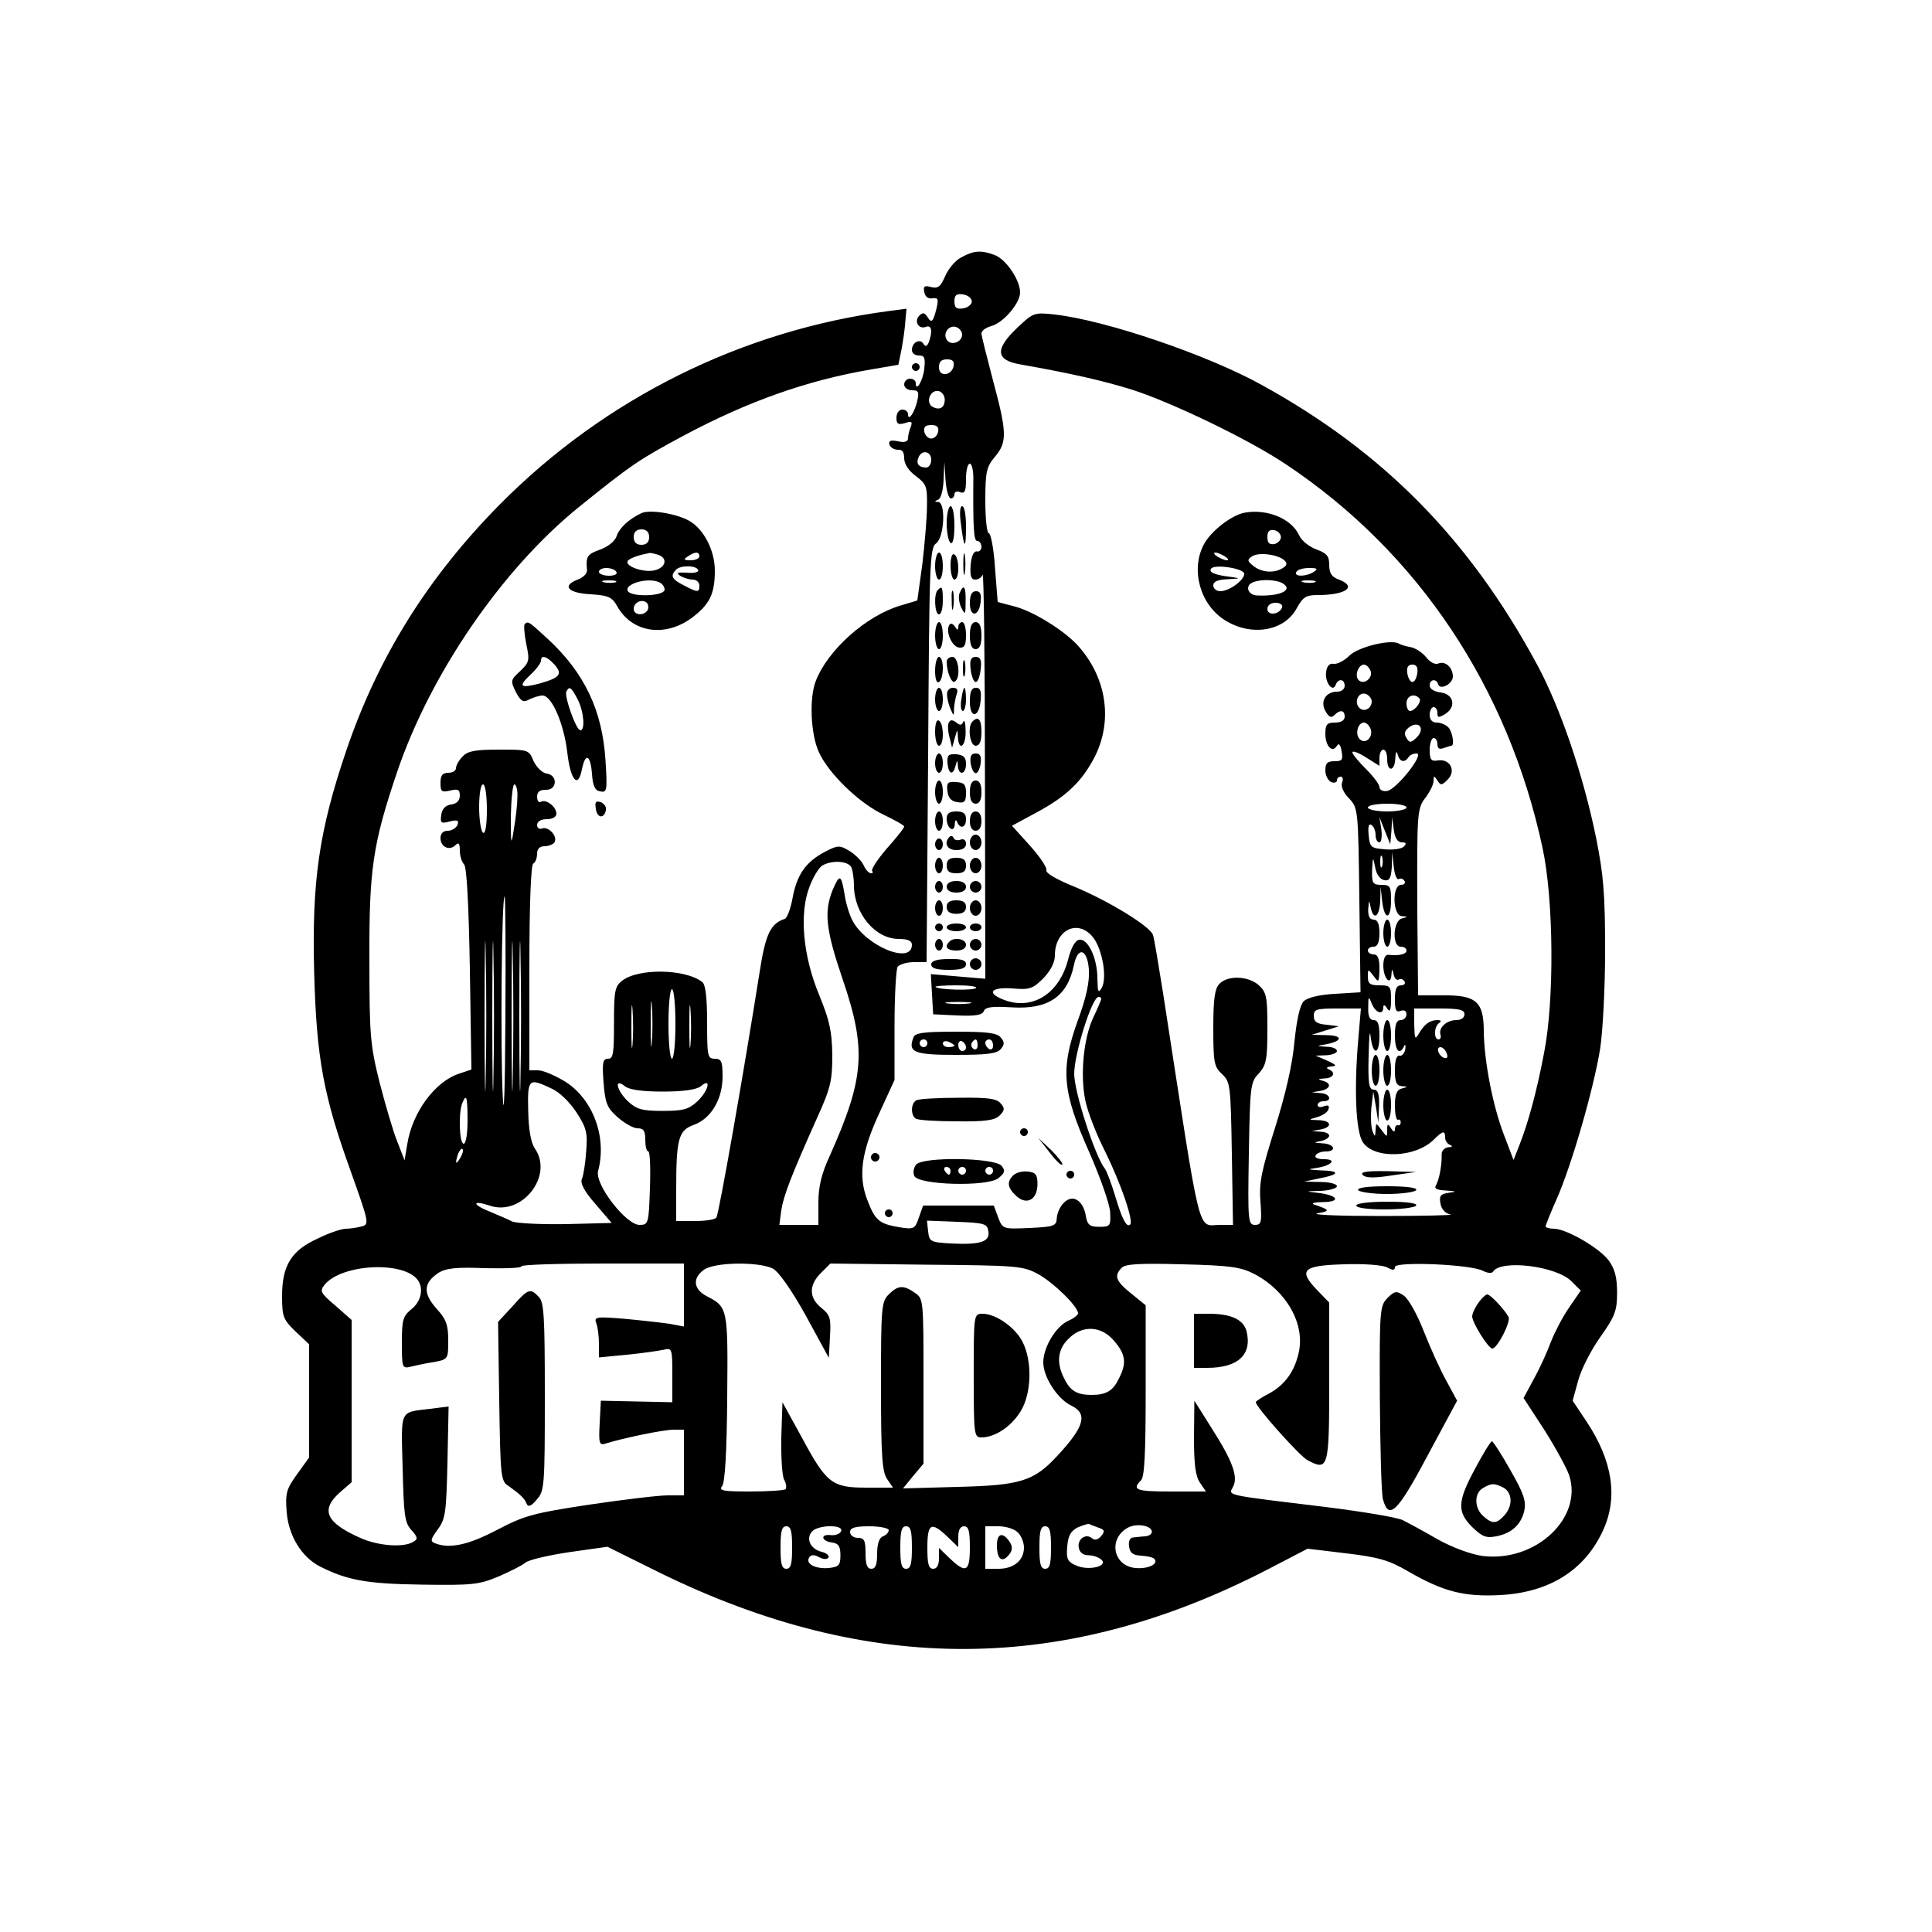 <?xml version="1.0" standalone="no"?>
<!DOCTYPE svg PUBLIC "-//W3C//DTD SVG 20010904//EN"
 "http://www.w3.org/TR/2001/REC-SVG-20010904/DTD/svg10.dtd">
<svg version="1.0" xmlns="http://www.w3.org/2000/svg"
 width="500pt" height="500pt" viewBox="0 0 500 500"
 preserveAspectRatio="xMidYMid meet">

<g transform="translate(0,500) scale(0.1,-0.1)"
fill="#000000" stroke="none">
<path d="M2488 4334 c-16 -8 -34 -30 -42 -49 -12 -27 -18 -32 -36 -28 -18 5
-21 2 -18 -13 2 -12 11 -18 21 -16 15 2 16 -2 11 -25 -9 -36 -13 -41 -24 -23
-7 11 -12 12 -21 3 -14 -14 -2 -36 17 -29 15 6 18 -11 8 -39 -5 -12 -9 -13
-14 -5 -9 15 -30 4 -30 -16 0 -8 8 -14 18 -14 15 0 17 -6 14 -35 -4 -32 -22
-61 -22 -36 0 6 -7 11 -15 11 -8 0 -15 -7 -15 -15 0 -8 9 -15 20 -15 17 0 19
-4 14 -27 -7 -31 -24 -55 -24 -35 0 7 -7 12 -15 12 -8 0 -15 -9 -15 -21 0 -16
4 -19 22 -14 17 6 20 4 15 -10 -4 -9 -7 -22 -7 -29 0 -9 -9 -12 -26 -8 -20 4
-25 1 -22 -9 3 -8 13 -13 22 -13 11 1 16 -6 16 -22 0 -14 11 -32 30 -46 27
-20 30 -27 29 -77 0 -31 -6 -99 -12 -151 l-13 -94 -43 -13 c-89 -26 -189 -115
-220 -196 -17 -44 -13 -137 8 -183 25 -56 106 -134 169 -163 29 -14 52 -27 52
-30 0 -4 -20 -29 -45 -57 -24 -28 -41 -54 -38 -58 3 -3 2 -6 -3 -6 -5 0 -14 9
-19 21 -6 12 -22 28 -37 37 -25 15 -30 15 -64 -3 -49 -26 -72 -59 -83 -120 -5
-27 -14 -51 -20 -53 -37 -12 -50 -40 -65 -137 -40 -253 -105 -625 -112 -636
-3 -5 -27 -9 -55 -9 l-49 0 0 83 c0 130 6 152 46 166 44 16 74 66 74 125 0 39
-3 46 -20 46 -19 0 -20 7 -20 94 0 63 -4 97 -12 104 -43 35 -168 37 -209 3
-18 -14 -20 -28 -20 -109 0 -78 -2 -92 -15 -92 -14 0 -16 -10 -12 -61 4 -54 9
-66 36 -90 18 -16 41 -29 52 -29 16 0 20 -7 20 -30 0 -16 3 -30 8 -30 4 0 6
-43 4 -95 -3 -92 -4 -95 -27 -95 -35 0 -117 106 -107 140 23 87 -13 184 -84
230 -26 16 -58 30 -71 30 l-23 0 0 264 c0 166 4 267 10 271 6 3 10 15 10 26 0
12 7 19 19 19 11 0 23 5 26 10 9 15 -15 42 -32 36 -7 -3 -13 1 -13 9 0 9 10
15 25 15 15 0 25 6 25 14 0 18 -27 39 -40 31 -5 -3 -10 2 -10 13 0 13 7 18 23
18 29 -1 31 38 2 42 -11 1 -26 16 -34 32 -12 30 -14 30 -90 30 -63 0 -81 -4
-94 -18 -10 -10 -17 -24 -17 -30 0 -7 -9 -12 -20 -12 -15 0 -20 -7 -20 -26 0
-23 3 -25 25 -20 20 5 25 3 25 -13 0 -13 -8 -21 -22 -23 -15 -2 -24 -11 -26
-27 -3 -21 -1 -23 22 -17 20 5 24 3 20 -9 -4 -8 -15 -15 -25 -15 -12 0 -19 -7
-19 -19 0 -23 23 -34 39 -18 8 8 11 4 11 -14 0 -14 5 -30 11 -36 7 -7 12 -103
15 -271 l4 -260 -33 -11 c-62 -21 -120 -100 -133 -182 l-7 -42 -19 49 c-11 27
-31 96 -46 154 -24 96 -26 123 -26 315 -1 236 9 301 71 485 86 255 271 525
469 686 140 113 157 124 274 187 167 89 320 143 485 171 l70 12 8 39 c4 22 9
55 10 73 l3 33 -46 -6 c-380 -50 -734 -226 -1005 -499 -188 -190 -317 -397
-399 -639 -71 -209 -89 -339 -83 -572 6 -224 24 -321 96 -520 46 -129 47 -134
27 -139 -12 -3 -30 -6 -41 -6 -11 0 -44 -11 -72 -25 -69 -31 -93 -70 -93 -149
0 -54 3 -61 35 -92 l35 -33 0 -146 0 -147 -31 -43 c-28 -39 -31 -49 -27 -99 5
-61 39 -116 86 -140 71 -36 122 -45 264 -47 130 -2 148 0 198 21 30 13 62 29
70 36 8 7 59 19 113 27 l99 14 131 -65 c546 -269 1054 -266 1583 9 l98 51 100
-12 c84 -10 111 -18 159 -46 92 -53 145 -67 240 -62 128 7 219 65 266 168 39
86 24 180 -43 281 l-36 54 14 51 c7 28 33 79 57 113 39 55 44 69 44 116 0 39
-6 61 -21 82 -24 33 -109 82 -141 83 -13 0 -23 3 -23 6 0 3 13 36 30 74 38 87
94 281 111 385 7 44 13 159 13 255 0 145 -4 195 -23 290 -33 163 -93 339 -153
450 -175 324 -397 550 -713 724 -141 78 -403 167 -535 182 -54 6 -56 5 -98
-35 -58 -55 -55 -83 8 -94 131 -23 213 -42 285 -64 103 -32 309 -131 405 -196
340 -227 573 -576 662 -991 29 -134 31 -395 4 -531 -19 -100 -41 -181 -64
-239 l-15 -38 -24 63 c-30 77 -52 193 -53 270 0 77 -20 94 -106 93 l-64 0 -2
215 c-1 263 -1 269 23 299 10 14 19 32 19 41 0 14 2 14 10 1 8 -13 12 -13 27
3 22 22 6 54 -26 49 -17 -3 -21 2 -21 27 0 17 5 31 10 31 6 0 10 -7 10 -16 0
-11 5 -14 16 -10 9 3 18 6 20 6 9 0 3 37 -8 48 -7 7 -20 12 -30 12 -11 0 -18
7 -18 20 0 11 5 20 10 20 6 0 10 -7 10 -15 0 -13 3 -13 20 -3 30 19 22 52 -12
56 -16 2 -28 9 -28 18 0 16 17 19 22 3 5 -16 38 1 38 20 0 23 -19 41 -37 34
-9 -4 -22 3 -32 16 -9 11 -26 23 -39 26 -12 2 -26 6 -31 9 -20 13 -106 -8
-129 -31 -13 -13 -31 -22 -40 -21 -11 2 -18 -5 -20 -21 -4 -26 17 -55 25 -33
6 17 23 15 23 -3 0 -8 -8 -15 -19 -15 -30 0 -45 -25 -31 -50 9 -16 15 -19 23
-11 15 15 27 14 27 -4 0 -9 -9 -15 -25 -15 -21 0 -25 -5 -25 -29 0 -32 18 -51
30 -31 5 8 9 3 12 -14 4 -22 2 -26 -18 -26 -19 0 -24 -5 -24 -24 0 -13 7 -26
15 -30 8 -3 15 -1 15 4 0 6 4 10 10 10 5 0 7 -7 3 -16 -3 -9 4 -26 18 -40 24
-25 24 -29 27 -264 l3 -238 -65 -4 c-42 -2 -72 -10 -82 -19 -10 -11 -18 -47
-24 -105 -5 -58 -23 -136 -50 -222 -35 -111 -42 -142 -38 -192 4 -54 2 -60
-14 -60 -18 0 -19 10 -16 184 3 175 4 186 26 208 19 22 22 35 22 116 0 81 -2
94 -22 112 -26 24 -80 27 -102 4 -12 -12 -16 -38 -16 -114 0 -90 2 -101 23
-120 21 -20 22 -29 25 -206 l3 -184 -33 0 c-61 0 -47 -53 -148 600 -12 74 -23
142 -26 150 -6 22 -116 89 -203 125 -47 19 -76 36 -73 43 2 7 -17 35 -43 64
l-46 51 63 34 c78 42 118 80 152 146 47 95 29 207 -47 289 -37 39 -115 87
-163 99 l-42 11 -7 89 c-3 49 -11 89 -16 89 -5 0 -9 38 -9 84 0 75 3 88 25
114 32 38 31 63 -5 197 -16 61 -30 116 -30 122 0 7 11 15 25 19 31 8 75 59 75
87 0 32 -36 86 -66 97 -34 13 -54 12 -86 -6z m27 -114 c0 -8 -10 -16 -22 -18
-18 -3 -23 2 -23 18 0 16 5 21 23 18 12 -2 22 -10 22 -18z m-25 -86 c0 -20
-30 -30 -40 -13 -11 17 7 40 26 32 8 -3 14 -12 14 -19z m-22 -81 c-5 -26 -38
-29 -38 -4 0 15 6 21 21 21 14 0 19 -5 17 -17z m-23 -87 c0 -22 -14 -29 -33
-18 -17 12 -4 44 17 40 9 -2 16 -12 16 -22z m-17 -83 c-2 -10 -10 -18 -18 -18
-8 0 -16 8 -18 18 -2 12 3 17 18 17 15 0 20 -5 18 -17z m-18 -73 c0 -11 -6
-20 -13 -20 -19 0 -27 10 -20 26 8 21 33 17 33 -6z m51 -100 c5 0 9 5 9 11 0
6 7 9 15 5 12 -4 15 3 15 34 0 22 4 40 10 40 5 0 9 -17 9 -37 -1 -129 1 -163
10 -163 6 0 11 -7 11 -15 0 -8 -6 -14 -12 -12 -8 1 -14 -12 -16 -35 -2 -28 1
-38 12 -38 8 0 17 6 19 13 3 6 6 -226 6 -517 l1 -529 -71 6 -70 6 3 -52 3 -52
63 -3 c46 -2 64 1 68 11 4 11 21 13 72 10 95 -6 144 28 161 108 10 51 35 44
39 -10 2 -31 -6 -71 -29 -133 -45 -125 -40 -183 30 -340 28 -64 53 -134 54
-155 2 -36 0 -38 -28 -38 -25 0 -31 5 -35 29 -7 40 -34 56 -56 34 -10 -9 -18
-27 -19 -40 -1 -21 -7 -23 -71 -26 -69 -3 -69 -3 -81 28 l-11 30 -92 0 -91 0
-11 -31 c-10 -30 -13 -31 -51 -25 -52 9 -62 17 -83 72 -23 61 -15 123 32 224
l39 85 0 140 c0 77 4 146 8 153 5 6 23 12 42 12 l33 0 4 536 c3 496 4 537 21
548 21 16 25 106 5 107 -10 0 -10 2 0 6 7 2 13 25 14 51 l2 47 3 -47 c2 -27 8
-48 14 -48z m1086 -446 c7 -18 -17 -38 -31 -24 -11 11 -1 40 14 40 6 0 13 -7
17 -16z m121 -6 c-2 -13 -7 -23 -13 -23 -5 0 -11 10 -13 23 -2 15 2 22 13 22
11 0 15 -7 13 -22z m-118 -73 c0 -19 -20 -29 -32 -17 -15 15 -2 43 17 36 8 -3
15 -12 15 -19z m123 8 c8 -7 -11 -33 -24 -33 -5 0 -9 9 -9 20 0 19 20 27 33
13z m-126 -79 c8 -21 -13 -42 -28 -27 -13 13 -5 43 11 43 6 0 13 -7 17 -16z
m120 -22 c-16 -15 -19 -15 -27 -2 -7 11 -5 19 7 28 25 18 42 -3 20 -26z m-97
-53 c0 12 5 21 10 21 6 0 10 -11 10 -25 0 -34 20 -32 21 3 1 16 3 20 6 10 5
-20 18 -23 28 -8 3 6 13 10 21 10 22 0 -52 -93 -76 -97 -11 -2 -20 3 -20 10 0
7 -16 28 -35 47 -19 19 -35 38 -35 43 0 5 16 -1 35 -13 l35 -22 0 21z m-2310
-135 c0 -41 -4 -63 -10 -59 -5 3 -10 33 -10 66 0 33 4 59 10 59 6 0 10 -29 10
-66z m79 34 c0 -18 -4 -55 -9 -83 -7 -46 -8 -43 -8 33 1 45 5 82 9 82 5 0 9
-15 8 -32z m2301 -28 c0 -5 -22 -10 -50 -10 -27 0 -50 5 -50 10 0 6 23 10 50
10 28 0 50 -4 50 -10z m-39 -60 l2 35 4 -32 c3 -22 10 -33 21 -33 11 0 13 -3
5 -11 -6 -6 -28 -9 -49 -7 -36 3 -39 5 -42 37 -2 21 0 31 7 26 6 -3 11 -15 11
-26 0 -10 4 -19 10 -19 5 0 7 15 5 33 l-5 32 14 -35 14 -35 3 35z m-24 -92
c-3 -7 -5 -2 -5 12 0 14 2 19 5 13 2 -7 2 -19 0 -25z m43 -33 c5 3 11 1 15 -5
3 -5 -1 -10 -9 -10 -24 0 -22 -80 2 -81 16 -1 16 -2 0 -6 -23 -6 -26 -73 -3
-73 8 0 15 -4 15 -10 0 -10 -21 -14 -47 -11 -8 1 -13 -10 -13 -28 0 -32 19
-54 21 -24 1 17 2 17 6 0 2 -9 8 -15 13 -12 5 3 11 1 15 -5 3 -5 -1 -10 -9
-10 -12 0 -16 -10 -16 -36 0 -28 3 -35 15 -30 9 3 15 0 15 -9 0 -8 -7 -15 -15
-15 -11 0 -15 -11 -15 -40 0 -39 12 -53 24 -27 3 6 4 3 3 -8 -2 -11 -9 -19
-15 -17 -8 1 -12 -12 -12 -38 0 -31 4 -40 18 -41 16 -1 16 -2 0 -6 -13 -3 -18
-15 -18 -44 0 -21 3 -38 8 -37 4 2 7 -1 7 -7 0 -5 -3 -9 -7 -7 -5 1 -8 -4 -8
-10 0 -9 -4 -8 -10 2 -8 13 -10 12 -10 -4 0 -20 0 -20 -15 0 -14 19 -14 19
-15 -1 -1 -18 -2 -18 -8 -2 -4 10 -5 37 -3 60 l5 42 7 -40 6 -40 2 43 c1 31
-3 42 -14 42 -12 0 -15 16 -13 88 1 48 3 70 5 50 6 -51 23 -49 23 2 0 29 -4
40 -15 40 -10 0 -15 10 -14 33 0 29 1 30 9 10 10 -25 30 -31 30 -10 0 8 4 7
10 -3 7 -11 10 -5 10 23 0 35 -2 37 -30 37 -24 0 -30 4 -30 22 0 21 0 21 15 2
13 -18 14 -17 15 19 0 26 -4 37 -15 37 -8 0 -15 5 -15 10 0 6 7 10 15 10 10 0
15 11 15 35 0 24 -5 35 -15 35 -10 0 -15 9 -14 28 2 23 2 24 6 5 7 -36 23 -27
25 15 l1 37 4 -37 c6 -51 23 -49 23 2 0 36 -2 40 -25 40 -22 0 -25 4 -24 38 2
36 2 36 8 7 3 -18 13 -31 24 -33 13 -2 17 5 19 35 l1 38 4 -38 c2 -20 8 -35
13 -32z m-1416 29 c3 -9 6 -29 6 -45 0 -73 55 -139 116 -139 24 0 34 -5 34
-15 0 -53 -120 -3 -154 63 -8 15 -17 45 -20 66 -9 54 -13 55 -31 13 -23 -57
-18 -103 26 -232 62 -182 56 -255 -33 -455 -22 -47 -30 -81 -30 -122 l0 -58
-50 0 -51 0 5 38 c6 38 25 88 94 242 34 75 38 94 38 160 -1 61 -7 89 -34 155
-42 101 -52 211 -25 280 9 25 24 49 33 55 26 15 69 12 76 -6z m-947 -541 c-1
-87 -3 -16 -3 157 0 173 2 244 3 158 2 -87 2 -229 0 -315z m20 0 c-1 -87 -3
-16 -3 157 0 173 2 244 3 158 2 -87 2 -229 0 -315z m31 155 c-1 -195 -4 -272
-7 -203 -6 119 -3 515 5 515 2 0 3 -141 2 -312z m19 -155 c-1 -87 -3 -16 -3
157 0 173 2 244 3 158 2 -87 2 -229 0 -315z m20 0 c-1 -87 -3 -16 -3 157 0
173 2 244 3 158 2 -87 2 -229 0 -315z m1482 361 c24 -31 37 -105 22 -131 -9
-15 -10 -10 -11 25 0 53 -25 104 -47 100 -11 -2 -21 -21 -29 -52 -22 -85 -88
-129 -159 -106 -53 18 -45 36 15 32 44 -4 53 -1 80 26 19 20 30 41 30 59 0 67
60 96 99 47z m-303 -131 c-7 -7 -97 -5 -105 3 -2 2 22 4 54 4 32 0 55 -3 51
-7z m-839 -140 c-2 -27 -3 -5 -3 47 0 52 1 74 3 48 2 -27 2 -69 0 -95z m61 47
c0 -49 -4 -90 -9 -90 -5 0 -9 41 -9 90 0 50 4 90 9 90 5 0 9 -40 9 -90z m-111
-53 c-2 -23 -3 -1 -3 48 0 50 1 68 3 42 2 -26 2 -67 0 -90z m150 0 c-2 -23 -3
-1 -3 48 0 50 1 68 3 42 2 -26 2 -67 0 -90z m1063 118 c0 -3 -9 -24 -20 -47
-26 -54 -35 -151 -21 -217 6 -29 29 -88 51 -131 40 -81 74 -179 65 -189 -9 -9
-21 13 -39 74 -10 33 -22 65 -27 71 -25 32 -79 198 -79 245 0 51 46 199 63
199 4 0 7 -2 7 -5z m-342 -12 c-16 -2 -40 -2 -55 0 -16 2 -3 4 27 4 30 0 43
-2 28 -4z m1007 -95 c-11 -130 -6 -237 12 -264 29 -44 136 -41 184 7 23 23 29
24 29 5 0 -8 6 -17 13 -19 7 -3 6 -6 -5 -6 -9 -1 -17 -9 -17 -18 1 -29 -7 -68
-15 -81 -5 -8 3 -12 26 -13 28 -2 29 -3 7 -6 -21 -3 -25 -8 -21 -28 2 -14 13
-26 26 -28 11 -2 -69 -4 -179 -4 -110 0 -184 3 -165 7 34 6 32 9 -10 23 -8 3
3 6 25 6 47 1 37 18 -15 24 -33 4 -33 4 8 5 23 1 42 7 42 12 0 6 -19 11 -42
11 l-43 1 38 8 c54 10 57 20 6 21 -34 2 -37 3 -14 6 41 6 57 23 21 23 -15 0
-25 4 -21 10 3 6 15 10 26 10 30 0 22 20 -8 21 -24 2 -25 2 -5 6 12 2 22 9 22
14 0 5 -10 10 -22 10 l-23 2 23 4 c31 6 28 23 -5 24 -28 1 -28 1 -4 8 14 4 27
13 29 20 3 10 0 12 -12 8 -9 -4 -16 -2 -16 3 0 6 7 10 15 10 24 0 17 20 -7 21
l-23 2 23 4 c26 5 29 20 5 26 -14 4 -12 5 5 6 24 1 30 16 10 24 -7 3 -4 6 7 7
16 1 14 4 -10 15 l-30 13 28 1 c15 1 27 6 27 11 0 6 -12 11 -27 11 -27 2 -27
2 -3 6 44 8 47 23 5 24 l-40 1 35 11 35 11 -32 4 c-25 2 -33 8 -33 23 0 17 7
19 61 19 l61 0 -7 -82z m275 67 c0 -9 -9 -15 -21 -15 -25 0 -47 -20 -41 -38 2
-6 0 -12 -5 -12 -13 0 -12 33 1 42 7 5 6 8 -4 8 -20 0 -34 -11 -48 -35 -10
-17 -11 -14 -12 23 l0 42 65 0 c51 0 65 -3 65 -15z m-46 -101 c4 -10 1 -14 -6
-12 -15 5 -23 28 -10 28 5 0 13 -7 16 -16z m-2317 -91 c21 -9 48 -36 65 -62
26 -40 29 -53 25 -101 -2 -30 -7 -62 -11 -71 -5 -11 6 -32 35 -65 l42 -49
-119 -3 c-65 -1 -128 2 -139 7 -11 6 -38 17 -59 26 -45 18 -44 30 1 15 83 -29
167 77 117 148 -10 15 -16 48 -17 97 -2 84 1 86 60 58z m288 -8 c54 0 88 5 99
14 28 24 20 -12 -10 -40 -22 -20 -36 -24 -89 -24 -53 0 -67 4 -89 24 -30 28
-38 63 -9 40 11 -9 43 -14 98 -14z m-505 -75 c0 -33 -4 -60 -10 -60 -11 0 -14
78 -4 104 11 28 14 18 14 -44z m-19 -97 c-12 -20 -14 -14 -5 12 4 9 9 14 11
11 3 -2 0 -13 -6 -23z m1367 -190 c4 -27 -21 -35 -99 -31 -51 3 -54 5 -57 31
l-3 28 78 -3 c72 -3 78 -5 81 -25z m-788 -164 l0 -82 -37 7 c-21 3 -74 9 -117
13 -73 6 -79 5 -73 -11 4 -10 7 -34 7 -53 l0 -36 73 7 c39 4 82 10 95 13 21 5
22 3 22 -65 l0 -71 -92 2 -93 2 -3 -58 c-3 -53 -1 -58 15 -53 48 15 151 36
176 36 l27 0 0 -85 0 -85 -42 0 c-24 0 -115 -11 -203 -24 -145 -22 -167 -28
-238 -65 -74 -39 -123 -50 -161 -35 -13 5 -12 10 7 36 20 27 22 44 25 174 l3
144 -48 -6 c-80 -10 -75 1 -71 -153 3 -121 5 -142 23 -161 16 -18 17 -23 5
-30 -25 -16 -93 -11 -140 11 -87 39 -101 72 -50 117 l30 26 0 210 0 210 -42
37 c-39 33 -41 38 -28 54 45 55 208 62 242 11 15 -22 7 -55 -17 -74 -22 -18
-25 -27 -25 -87 0 -65 1 -67 23 -62 12 3 39 9 60 12 37 7 37 8 37 56 0 40 -5
55 -31 83 -35 40 -33 66 6 92 19 12 46 15 120 12 52 -1 95 0 95 5 0 4 95 7
210 7 l210 0 0 -81z m230 68 c15 -8 47 -53 85 -121 l60 -110 3 55 c3 48 0 56
-22 74 -33 26 -33 59 -2 90 l25 25 248 -3 c234 -2 250 -3 289 -24 39 -21 104
-84 104 -102 0 -4 -11 -13 -25 -19 -33 -15 -65 -69 -65 -108 0 -38 37 -95 73
-112 43 -21 33 -55 -37 -130 -60 -65 -95 -76 -255 -80 l-144 -4 26 32 27 32 0
213 c0 210 0 214 -22 229 -30 21 -44 20 -68 -4 -19 -19 -20 -33 -20 -238 0
-181 3 -221 16 -240 l15 -22 -69 0 c-89 0 -103 11 -167 130 l-50 91 -3 -90
c-1 -50 2 -99 7 -110 6 -10 7 -21 4 -25 -3 -3 -44 -6 -91 -6 -70 0 -83 2 -73
14 7 9 12 86 13 229 2 233 2 234 -54 263 -34 18 -36 47 -6 68 28 20 142 21
178 3z m1246 -14 c84 -44 132 -130 115 -204 -11 -49 -36 -83 -76 -105 -19 -10
-35 -20 -35 -23 0 -12 113 -139 134 -150 54 -29 56 -20 56 203 l0 205 -31 32
c-50 52 -38 64 69 67 52 2 101 -2 112 -8 15 -8 20 -8 20 1 0 15 197 7 228 -10
12 -6 23 -7 26 -2 20 32 163 15 203 -25 l24 -24 -31 -45 c-17 -25 -37 -64 -46
-87 -8 -22 -27 -65 -43 -94 l-28 -52 54 -83 c29 -46 58 -99 64 -117 36 -110
-86 -225 -223 -209 -30 4 -77 21 -117 43 -36 21 -77 43 -91 50 -14 7 -104 22
-200 34 -264 32 -251 29 -239 52 14 26 -1 67 -56 153 l-44 70 -1 -95 c0 -71 4
-101 16 -118 l15 -22 -90 0 c-90 0 -103 4 -78 29 9 9 12 69 12 232 l0 221 -37
30 c-40 32 -46 46 -25 67 9 10 48 12 157 9 124 -3 151 -7 186 -25z m-362 -174
c30 -35 32 -58 11 -98 -15 -31 -33 -41 -70 -41 -37 0 -55 10 -70 41 -22 41
-18 77 10 104 36 37 86 34 119 -6z m-40 -483 c15 -5 16 -9 6 -21 -8 -10 -17
-12 -24 -6 -16 14 -39 -3 -34 -25 2 -12 12 -19 25 -19 13 0 28 -6 34 -12 17
-17 -36 -29 -67 -14 -21 9 -25 17 -22 48 2 28 9 41 27 50 14 6 27 10 30 9 3
-2 14 -6 25 -10z m137 -11 c-1 -6 -9 -11 -19 -11 -9 -1 -23 -2 -30 -3 -8 -1
-12 -10 -10 -23 2 -17 10 -23 31 -24 15 -1 30 -4 34 -8 13 -13 -15 -27 -48
-24 -59 5 -72 77 -19 105 24 12 62 4 61 -12z m-931 -40 c0 -42 -3 -55 -15 -55
-12 0 -15 13 -15 55 0 42 3 55 15 55 12 0 15 -13 15 -55z m127 43 c-2 -7 -14
-12 -26 -11 -28 4 -27 -15 2 -19 17 -2 22 -10 22 -33 0 -26 -4 -30 -30 -33
-35 -3 -61 11 -51 27 5 8 13 8 26 1 11 -6 21 -6 24 -1 3 5 -5 12 -18 15 -28 7
-41 33 -25 52 15 18 82 19 76 2z m123 2 c0 -6 -7 -13 -15 -16 -10 -4 -15 -20
-15 -45 0 -28 -4 -39 -15 -39 -11 0 -15 11 -15 40 0 33 -3 40 -20 40 -11 0
-20 7 -20 15 0 11 12 15 50 15 28 0 50 -5 50 -10z m60 -45 c0 -42 -3 -55 -15
-55 -12 0 -15 13 -15 55 0 42 3 55 15 55 12 0 15 -13 15 -55z m92 28 l28 -27
0 27 c0 17 5 27 15 27 12 0 15 -13 15 -55 0 -63 -10 -68 -52 -28 l-28 27 0
-27 c0 -17 -5 -27 -15 -27 -12 0 -15 13 -15 55 0 63 10 68 52 28z m182 11 c9
-8 16 -26 16 -39 0 -33 -26 -55 -66 -55 l-34 0 0 55 0 55 34 0 c19 0 42 -7 50
-16z m86 -39 c0 -42 -3 -55 -15 -55 -12 0 -15 13 -15 55 0 42 3 55 15 55 12 0
15 -13 15 -55z"/>
<path d="M2450 3646 c0 -25 5 -48 10 -51 6 -4 10 13 10 44 0 28 -4 51 -10 51
-5 0 -10 -20 -10 -44z"/>
<path d="M2487 3643 c8 -65 13 -67 13 -5 0 29 -4 52 -10 52 -6 0 -7 -19 -3
-47z"/>
<path d="M2493 3540 c0 -25 2 -35 4 -22 2 12 2 32 0 45 -2 12 -4 2 -4 -23z"/>
<path d="M2420 3535 c0 -19 5 -35 10 -35 6 0 10 16 10 35 0 19 -4 35 -10 35
-5 0 -10 -16 -10 -35z"/>
<path d="M2460 3536 c0 -20 5 -36 10 -36 6 0 10 13 10 29 0 17 -4 33 -10 36
-6 4 -10 -8 -10 -29z"/>
<path d="M2427 3473 c-11 -10 -8 -63 3 -63 6 0 10 16 10 35 0 36 -2 40 -13 28z"/>
<path d="M2463 3445 c0 -22 2 -30 4 -17 2 12 2 30 0 40 -3 9 -5 -1 -4 -23z"/>
<path d="M2483 3464 c-3 -8 -1 -25 5 -37 10 -20 11 -18 11 16 1 39 -5 48 -16
21z"/>
<path d="M2510 3439 c0 -38 24 -35 28 4 2 19 -1 27 -12 27 -11 0 -16 -10 -16
-31z"/>
<path d="M2420 3355 c0 -19 5 -35 10 -35 6 0 10 16 10 35 0 19 -4 35 -10 35
-5 0 -10 -16 -10 -35z"/>
<path d="M2457 3383 c-11 -17 7 -58 26 -59 13 -1 17 6 17 32 0 19 -4 34 -10
34 -5 0 -10 -6 -10 -12 0 -10 -3 -9 -9 1 -5 7 -11 9 -14 4z"/>
<path d="M2510 3355 c0 -24 5 -35 15 -35 10 0 15 11 15 35 0 24 -5 35 -15 35
-10 0 -15 -11 -15 -35z"/>
<path d="M2420 3264 c0 -21 4 -33 10 -29 6 3 10 19 10 36 0 16 -4 29 -10 29
-5 0 -10 -16 -10 -36z"/>
<path d="M2450 3288 c0 -27 13 -58 21 -52 16 9 10 64 -6 64 -8 0 -15 -6 -15
-12z"/>
<path d="M2492 3270 c0 -19 2 -27 5 -17 2 9 2 25 0 35 -3 9 -5 1 -5 -18z"/>
<path d="M2512 3268 c2 -18 8 -33 13 -33 6 0 11 15 13 33 3 24 -1 32 -13 32
-12 0 -16 -8 -13 -32z"/>
<path d="M2420 3190 c0 -16 5 -30 10 -30 6 0 10 14 10 30 0 17 -4 30 -10 30
-5 0 -10 -13 -10 -30z"/>
<path d="M2451 3203 c0 -10 4 -27 9 -38 8 -19 9 -19 9 2 1 12 4 28 7 37 4 11
1 16 -10 16 -9 0 -16 -8 -15 -17z"/>
<path d="M2488 3190 c-3 -16 -1 -30 4 -30 4 0 8 14 8 30 0 17 -2 30 -4 30 -2
0 -6 -13 -8 -30z"/>
<path d="M2510 3184 c0 -45 24 -42 28 4 2 24 -1 32 -12 32 -12 0 -16 -10 -16
-36z"/>
<path d="M2420 3106 c0 -20 5 -36 10 -36 6 0 10 13 10 29 0 17 -4 33 -10 36
-6 4 -10 -8 -10 -29z"/>
<path d="M2456 3131 c-4 -6 -3 -23 1 -38 l7 -28 7 25 c7 24 7 24 8 3 2 -39 21
-25 20 15 0 20 -3 31 -6 24 -4 -9 -8 -10 -18 -2 -9 7 -15 8 -19 1z"/>
<path d="M2517 3133 c-14 -13 -7 -63 8 -63 10 0 15 11 15 35 0 33 -8 43 -23
28z"/>
<path d="M2420 3025 c0 -14 5 -25 10 -25 6 0 10 11 10 25 0 14 -4 25 -10 25
-5 0 -10 -11 -10 -25z"/>
<path d="M2452 3025 c3 -29 14 -33 21 -7 4 16 5 16 6 0 2 -27 21 -22 21 5 0
17 -6 23 -25 25 -21 1 -24 -2 -23 -23z"/>
<path d="M2512 3025 c2 -14 8 -26 13 -26 6 0 11 12 13 26 2 18 -1 25 -13 25
-12 0 -15 -7 -13 -25z"/>
<path d="M2420 2950 c0 -16 5 -30 10 -30 6 0 10 14 10 30 0 17 -4 30 -10 30
-5 0 -10 -13 -10 -30z"/>
<path d="M2452 2952 c2 -17 10 -26 26 -28 18 -3 22 1 22 24 0 22 -5 27 -26 28
-21 2 -25 -2 -22 -24z"/>
<path d="M2510 2950 c0 -20 5 -30 15 -30 10 0 15 10 15 30 0 20 -5 30 -15 30
-10 0 -15 -10 -15 -30z"/>
<path d="M2420 2875 c0 -14 5 -25 10 -25 6 0 10 11 10 25 0 14 -4 25 -10 25
-5 0 -10 -11 -10 -25z"/>
<path d="M2450 2881 c0 -25 20 -38 21 -14 0 10 3 13 6 6 8 -20 23 -15 23 7 0
15 -7 20 -25 20 -18 0 -25 -5 -25 -19z"/>
<path d="M2510 2875 c0 -16 6 -25 15 -25 9 0 15 9 15 25 0 16 -6 25 -15 25 -9
0 -15 -9 -15 -25z"/>
<path d="M2457 2834 c-15 -16 -6 -34 18 -34 16 0 25 6 25 16 0 10 -6 14 -14
11 -8 -3 -16 -1 -18 4 -2 6 -7 7 -11 3z"/>
<path d="M2510 2820 c0 -11 7 -20 15 -20 8 0 15 9 15 20 0 11 -7 20 -15 20 -8
0 -15 -9 -15 -20z"/>
<path d="M2420 2815 c0 -8 5 -15 10 -15 6 0 10 7 10 15 0 8 -4 15 -10 15 -5 0
-10 -7 -10 -15z"/>
<path d="M2420 2760 c0 -11 5 -20 10 -20 6 0 10 9 10 20 0 11 -4 20 -10 20 -5
0 -10 -9 -10 -20z"/>
<path d="M2450 2760 c0 -15 7 -20 25 -20 18 0 25 5 25 20 0 15 -7 20 -25 20
-18 0 -25 -5 -25 -20z"/>
<path d="M2510 2760 c0 -11 7 -20 15 -20 8 0 15 9 15 20 0 11 -7 20 -15 20 -8
0 -15 -9 -15 -20z"/>
<path d="M2420 2705 c0 -8 5 -15 10 -15 6 0 10 7 10 15 0 8 -4 15 -10 15 -5 0
-10 -7 -10 -15z"/>
<path d="M2450 2705 c0 -9 9 -15 25 -15 16 0 25 6 25 15 0 9 -9 15 -25 15 -16
0 -25 -6 -25 -15z"/>
<path d="M2510 2705 c0 -8 7 -15 15 -15 8 0 15 7 15 15 0 8 -7 15 -15 15 -8 0
-15 -7 -15 -15z"/>
<path d="M2420 2650 c0 -11 5 -20 10 -20 6 0 10 9 10 20 0 11 -4 20 -10 20 -5
0 -10 -9 -10 -20z"/>
<path d="M2450 2653 c0 -12 8 -18 25 -18 17 0 25 6 25 18 0 12 -8 17 -25 17
-17 0 -25 -5 -25 -17z"/>
<path d="M2510 2650 c0 -11 7 -20 15 -20 8 0 15 9 15 20 0 11 -7 20 -15 20 -8
0 -15 -9 -15 -20z"/>
<path d="M2420 2600 c0 -5 5 -10 10 -10 6 0 10 5 10 10 0 6 -4 10 -10 10 -5 0
-10 -4 -10 -10z"/>
<path d="M2450 2600 c0 -5 11 -10 25 -10 14 0 25 5 25 10 0 6 -11 10 -25 10
-14 0 -25 -4 -25 -10z"/>
<path d="M2510 2600 c0 -5 7 -10 15 -10 8 0 15 5 15 10 0 6 -7 10 -15 10 -8 0
-15 -4 -15 -10z"/>
<path d="M2420 2555 c0 -8 5 -15 10 -15 6 0 10 7 10 15 0 8 -4 15 -10 15 -5 0
-10 -7 -10 -15z"/>
<path d="M2457 2563 c-14 -13 -6 -23 18 -23 16 0 25 6 25 15 0 15 -31 21 -43
8z"/>
<path d="M2510 2555 c0 -8 7 -15 15 -15 8 0 15 7 15 15 0 8 -7 15 -15 15 -8 0
-15 -7 -15 -15z"/>
<path d="M2410 2504 c0 -10 14 -14 45 -14 33 0 45 4 45 15 0 10 -12 14 -45 13
-31 0 -45 -5 -45 -14z"/>
<path d="M2510 2505 c0 -8 7 -15 15 -15 8 0 15 7 15 15 0 8 -7 15 -15 15 -8 0
-15 -7 -15 -15z"/>
<path d="M2364 2315 c-15 -38 1 -45 109 -45 81 0 107 3 117 15 10 12 10 18 0
30 -10 12 -36 15 -117 15 -83 0 -105 -3 -109 -15z m36 -15 c0 -5 -4 -10 -10
-10 -5 0 -10 5 -10 10 0 6 5 10 10 10 6 0 10 -4 10 -10z m70 -6 c0 -2 -7 -4
-15 -4 -8 0 -15 4 -15 10 0 5 7 7 15 4 8 -4 15 -8 15 -10z m30 -5 c0 -5 -4 -9
-10 -9 -5 0 -10 7 -10 16 0 8 5 12 10 9 6 -3 10 -10 10 -16z m30 5 c0 -8 -5
-12 -10 -9 -6 4 -8 11 -5 16 9 14 15 11 15 -7z m40 0 c0 -8 -4 -12 -10 -9 -5
3 -10 10 -10 16 0 5 5 9 10 9 6 0 10 -7 10 -16z"/>
<path d="M2373 2153 c-16 -6 -17 -39 -3 -48 6 -4 53 -7 106 -7 75 -1 99 3 111
15 13 13 14 19 3 31 -10 13 -33 16 -109 15 -53 0 -102 -3 -108 -6z"/>
<path d="M2640 2070 c0 -5 5 -10 10 -10 6 0 10 5 10 10 0 6 -4 10 -10 10 -5 0
-10 -4 -10 -10z"/>
<path d="M2716 2018 c15 -20 30 -35 33 -32 3 2 -10 19 -28 37 l-34 32 29 -37z"/>
<path d="M2256 2011 c-4 -5 -2 -12 3 -15 5 -4 12 -2 15 3 4 5 2 12 -3 15 -5 4
-12 2 -15 -3z"/>
<path d="M2371 1986 c-6 -7 -9 -20 -5 -29 9 -24 190 -29 218 -6 17 14 18 19 8
32 -18 21 -204 24 -221 3z m89 -16 c0 -5 -2 -10 -4 -10 -3 0 -8 5 -11 10 -3 6
-1 10 4 10 6 0 11 -4 11 -10z m40 0 c0 -5 -4 -10 -10 -10 -5 0 -10 5 -10 10 0
6 5 10 10 10 6 0 10 -4 10 -10z m70 0 c0 -5 -4 -10 -10 -10 -5 0 -10 5 -10 10
0 6 5 10 10 10 6 0 10 -4 10 -10z"/>
<path d="M2622 1958 c-17 -17 -15 -32 9 -54 27 -24 54 -8 54 32 0 24 -5 30
-25 32 -14 2 -31 -3 -38 -10z"/>
<path d="M2760 1960 c0 -5 5 -10 10 -10 6 0 10 5 10 10 0 6 -4 10 -10 10 -5 0
-10 -4 -10 -10z"/>
<path d="M2290 1860 c0 -5 5 -10 10 -10 6 0 10 5 10 10 0 6 -4 10 -10 10 -5 0
-10 -4 -10 -10z"/>
<path d="M3580 2585 c0 -19 5 -35 10 -35 6 0 10 16 10 35 0 19 -4 35 -10 35
-5 0 -10 -16 -10 -35z"/>
<path d="M3580 2320 c0 -22 5 -40 10 -40 6 0 10 18 10 40 0 22 -4 40 -10 40
-5 0 -10 -18 -10 -40z"/>
<path d="M3550 2230 c0 -22 5 -40 10 -40 6 0 10 18 10 40 0 22 -4 40 -10 40
-5 0 -10 -18 -10 -40z"/>
<path d="M3580 2230 c0 -22 5 -40 10 -40 6 0 10 18 10 40 0 22 -4 40 -10 40
-5 0 -10 -18 -10 -40z"/>
<path d="M3580 2140 c0 -22 5 -40 10 -40 6 0 10 18 10 40 0 22 -4 40 -10 40
-5 0 -10 -18 -10 -40z"/>
<path d="M3527 1959 c8 -8 30 -8 75 -1 l63 9 -74 2 c-55 1 -72 -2 -64 -10z"/>
<path d="M3515 1920 c3 -5 37 -10 75 -10 38 0 72 5 75 10 4 6 -23 10 -75 10
-52 0 -79 -4 -75 -10z"/>
<path d="M3510 1880 c0 -6 31 -10 74 -10 41 0 78 5 81 10 4 6 -23 10 -74 10
-47 0 -81 -4 -81 -10z"/>
<path d="M1326 1619 l-37 -40 3 -205 c3 -193 4 -207 23 -219 31 -22 43 -33 48
-47 4 -9 12 -6 26 11 20 22 21 35 21 266 0 208 -2 246 -16 259 -22 23 -27 21
-68 -25z"/>
<path d="M2520 1440 c0 -155 1 -160 20 -160 35 0 77 28 101 67 29 46 31 131 5
181 -19 37 -69 72 -103 72 -23 0 -23 -1 -23 -160z"/>
<path d="M3591 1641 c-20 -20 -21 -31 -20 -258 1 -131 4 -249 8 -263 15 -55
37 -35 115 112 l77 143 -27 50 c-16 28 -42 86 -59 129 -17 44 -40 85 -52 93
-19 13 -24 12 -42 -6z"/>
<path d="M3826 1628 c-9 -12 -16 -28 -16 -35 0 -16 42 -83 52 -83 13 0 49 70
42 82 -12 21 -47 58 -55 58 -4 0 -15 -10 -23 -22z"/>
<path d="M3090 1530 l0 -70 34 0 c80 0 117 34 102 95 -8 30 -40 45 -97 45
l-39 0 0 -70z"/>
<path d="M3818 1200 c-46 -85 -48 -112 -8 -152 26 -25 36 -29 62 -24 41 8 65
31 73 67 5 24 -2 45 -36 104 -23 41 -45 75 -48 75 -3 0 -23 -32 -43 -70z m73
-50 c23 -13 25 -47 2 -72 -20 -22 -31 -23 -55 -1 -23 21 -23 59 0 72 22 13 29
13 53 1z"/>
<path d="M2580 1001 c0 -36 13 -47 31 -25 9 11 10 20 3 32 -18 28 -34 25 -34
-7z"/>
<path d="M2360 4050 c0 -5 5 -10 10 -10 6 0 10 5 10 10 0 6 -4 10 -10 10 -5 0
-10 -4 -10 -10z"/>
<path d="M1660 3672 c-32 -15 -57 -38 -64 -59 -4 -13 -21 -27 -42 -35 -34 -12
-38 -18 -35 -51 2 -10 -8 -21 -24 -27 -42 -16 -25 -35 34 -38 46 -3 55 -7 69
-32 38 -67 122 -80 191 -30 47 35 61 62 61 123 0 52 -28 107 -66 129 -34 19
-102 30 -124 20z m20 -62 c0 -13 -7 -20 -20 -20 -13 0 -20 7 -20 20 0 13 7 20
20 20 13 0 20 -7 20 -20z m24 -46 c25 -9 19 -33 -10 -40 -29 -7 -82 12 -68 26
8 7 29 14 56 19 3 0 13 -2 22 -5z m106 -4 c0 -5 -10 -10 -22 -10 -19 0 -20 2
-8 10 19 13 30 13 30 0z m-3 -36 c1 -5 -12 -8 -30 -6 -24 1 -28 0 -17 -8 8 -5
23 -10 33 -10 9 0 17 -7 17 -15 0 -19 -4 -19 -40 0 -32 16 -36 25 -20 41 12
12 54 11 57 -2z m-212 -4 c4 -6 -5 -10 -19 -10 -14 0 -26 5 -26 10 0 6 9 10
19 10 11 0 23 -4 26 -10z m-2 -27 c-7 -2 -21 -2 -30 0 -10 3 -4 5 12 5 17 0
24 -2 18 -5z m111 1 c9 -3 16 -12 16 -20 0 -17 -85 -20 -95 -4 -11 18 49 36
79 24z m-28 -73 c-10 -16 -36 -13 -36 3 0 17 21 27 34 16 4 -5 5 -13 2 -19z"/>
<path d="M3220 3673 c-34 -7 -87 -48 -105 -83 -34 -65 -9 -155 55 -195 68 -43
154 -29 186 31 16 29 24 34 54 34 74 0 103 22 55 40 -19 7 -25 17 -25 38 0 23
-6 30 -33 40 -19 7 -39 23 -45 37 -20 43 -83 69 -142 58z m95 -63 c0 -8 -8
-16 -17 -18 -13 -2 -18 3 -18 18 0 15 5 20 18 18 9 -2 17 -10 17 -18z m-145
-50 c8 -5 11 -10 5 -10 -5 0 -17 5 -25 10 -8 5 -10 10 -5 10 6 0 17 -5 25 -10z
m155 -11 c7 -7 5 -13 -5 -19 -22 -14 -54 -12 -76 5 -16 13 -17 16 -4 25 17 12
69 5 85 -11z m-105 -34 c0 -17 -39 -45 -62 -45 -10 0 -18 7 -18 15 0 10 11 15
38 16 33 2 34 2 7 6 -42 5 -57 12 -51 21 8 13 86 1 86 -13z m180 5 c-20 -13
-53 -13 -45 0 3 6 18 10 33 10 21 0 24 -2 12 -10z m-80 -30 c28 -17 -8 -34
-67 -31 -24 1 -32 26 -10 34 21 9 61 7 77 -3z m83 3 c-7 -2 -21 -2 -30 0 -10
3 -4 5 12 5 17 0 24 -2 18 -5z m-85 -65 c-7 -19 -38 -22 -38 -4 0 10 9 16 21
16 12 0 19 -5 17 -12z"/>
<path d="M1358 3385 c-3 -3 -1 -26 4 -52 9 -42 8 -47 -16 -70 -25 -23 -25 -25
-11 -54 13 -24 19 -28 35 -19 10 5 26 10 34 10 24 0 55 -72 64 -146 8 -73 28
-97 38 -45 9 44 22 38 26 -11 2 -32 8 -44 21 -46 18 -4 19 2 14 80 -8 129 -54
227 -151 316 -48 44 -49 45 -58 37z m77 -105 c22 -25 14 -34 -39 -49 -50 -13
-56 -8 -23 23 15 14 27 30 27 36 0 16 15 12 35 -10z m60 -90 c16 -31 20 -80 7
-80 -11 0 -43 90 -36 101 8 14 12 11 29 -21z"/>
<path d="M1542 2907 c3 -24 21 -27 26 -4 2 8 -4 17 -13 21 -13 4 -16 1 -13
-17z"/>
</g>
</svg>
